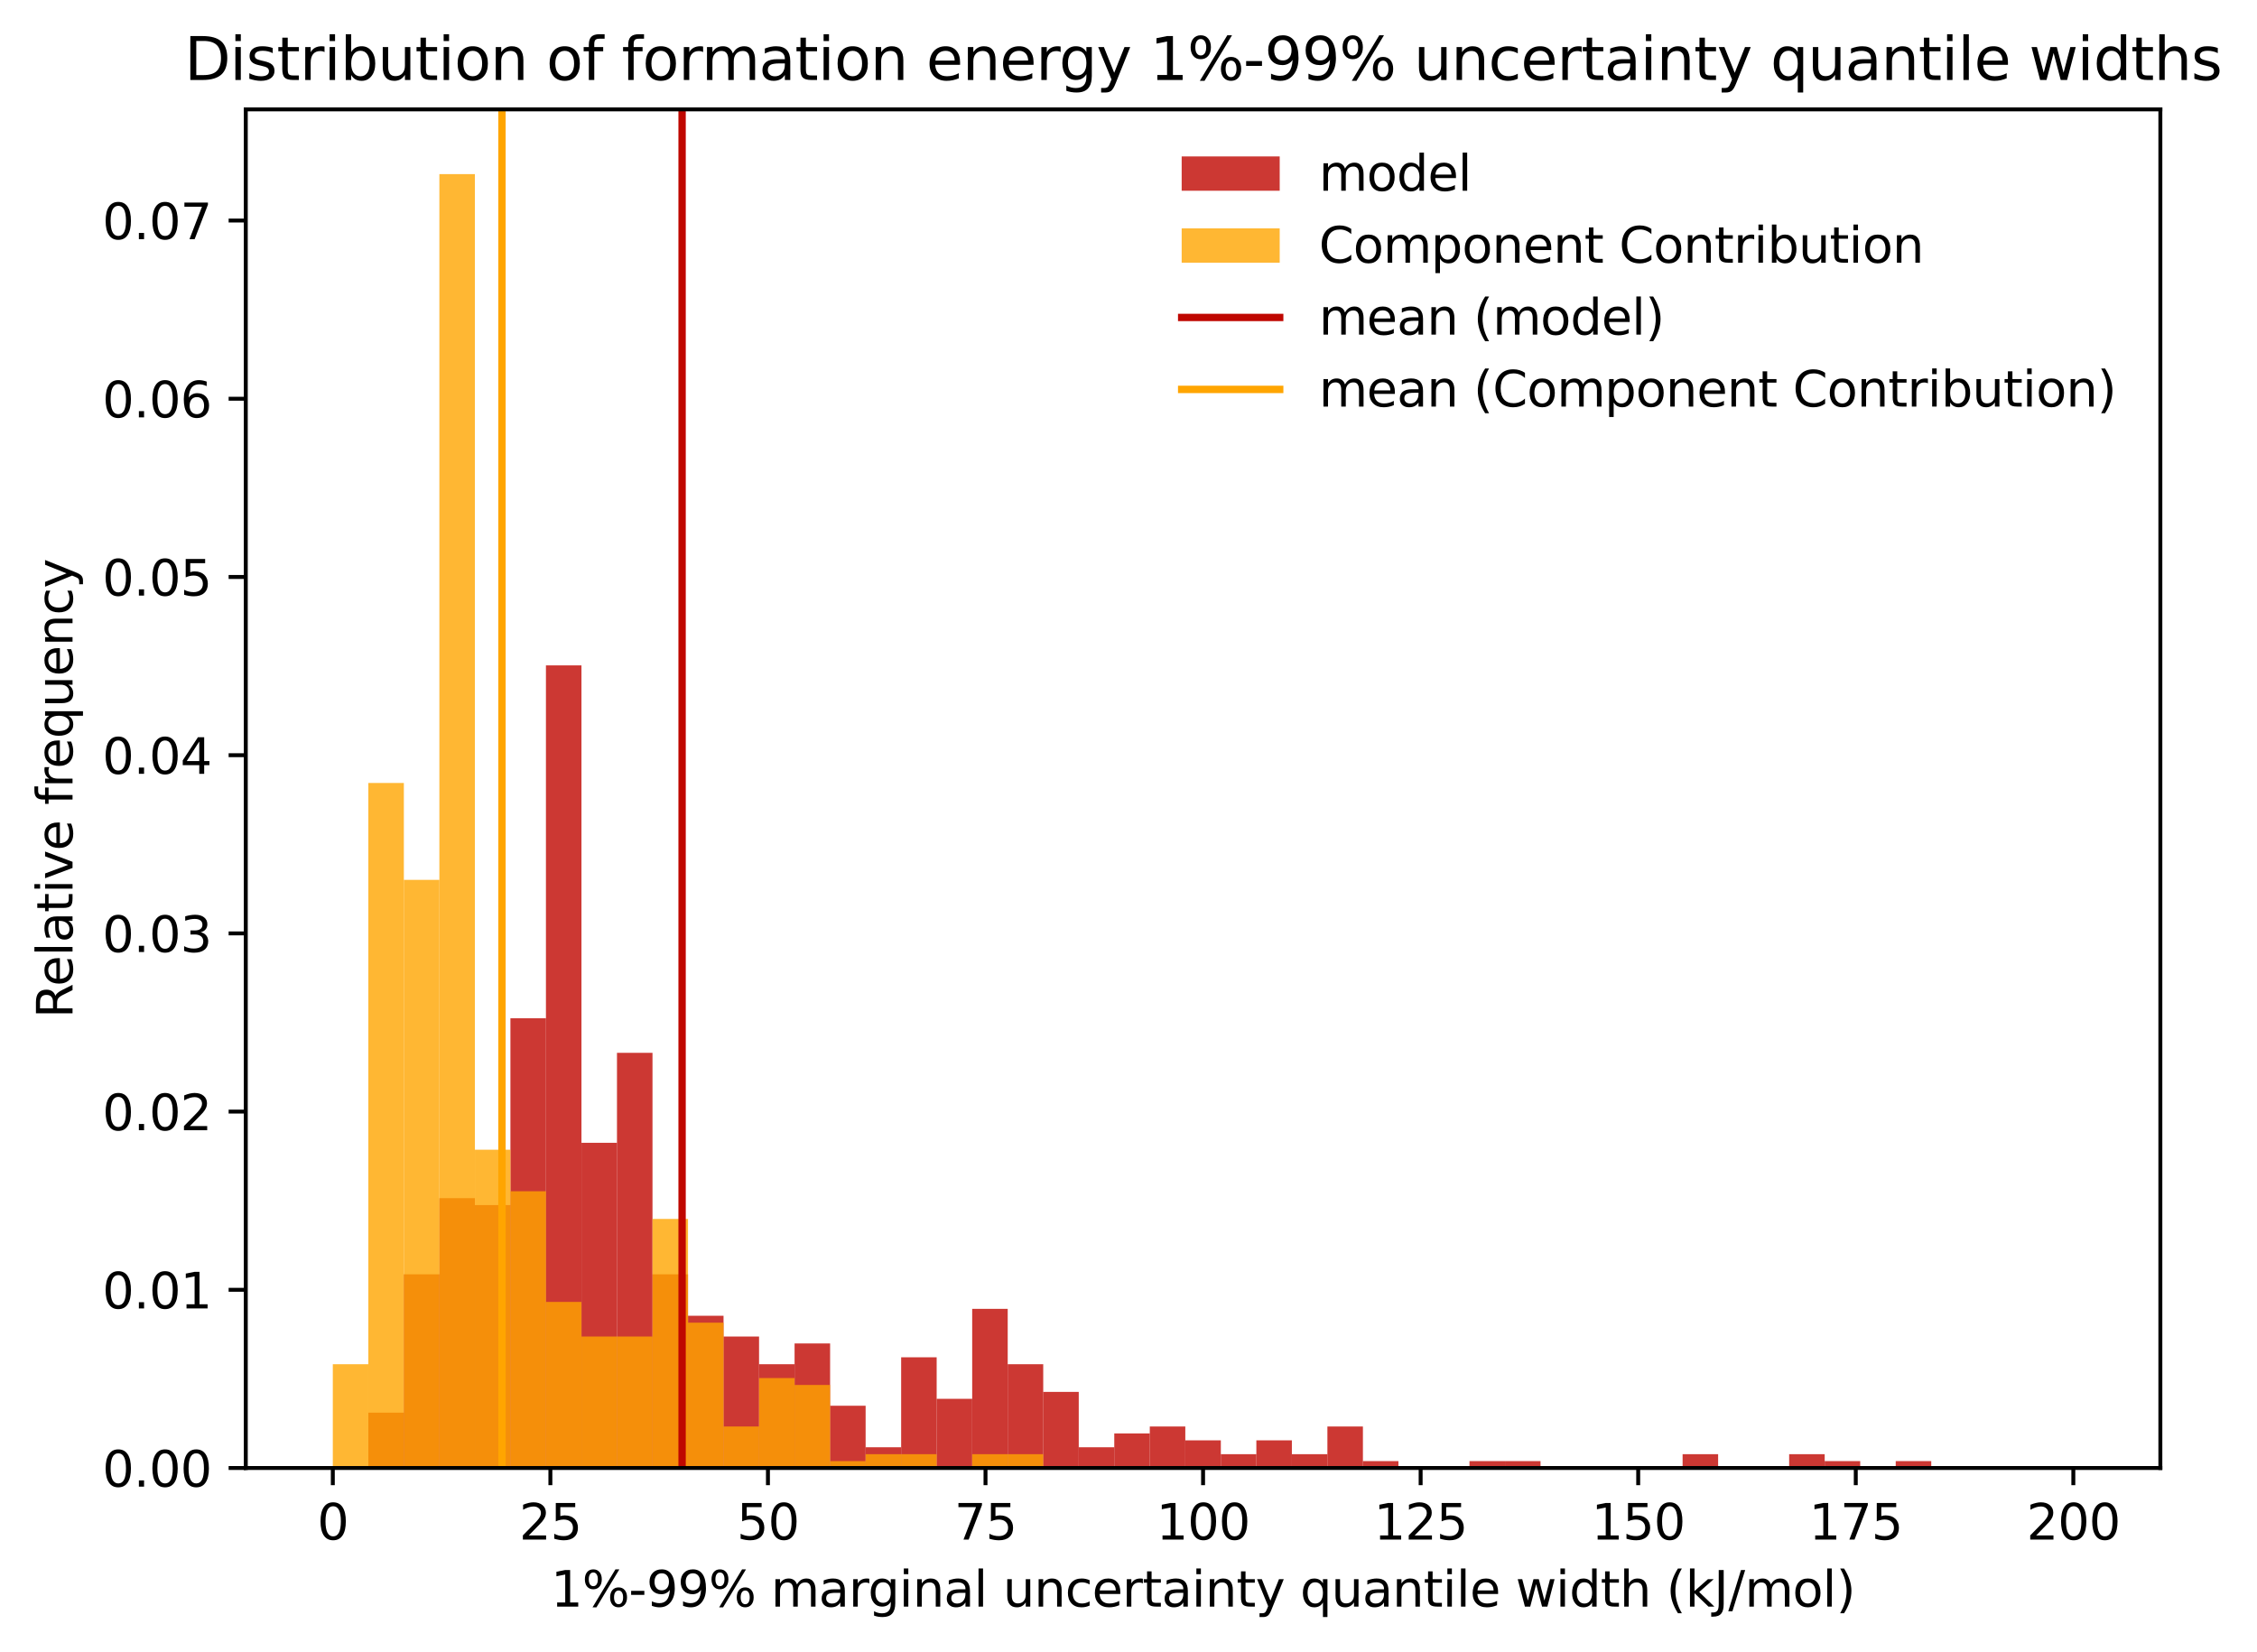 <?xml version="1.0" encoding="utf-8" standalone="no"?>
<!DOCTYPE svg PUBLIC "-//W3C//DTD SVG 1.1//EN"
  "http://www.w3.org/Graphics/SVG/1.1/DTD/svg11.dtd">
<svg xmlns:xlink="http://www.w3.org/1999/xlink" width="460.46pt" height="337.074pt" viewBox="0 0 460.46 337.074" xmlns="http://www.w3.org/2000/svg" version="1.1">
 <defs>
  <style type="text/css">*{stroke-linejoin: round; stroke-linecap: butt}</style>
 </defs>
 <g id="figure_1">
  <g id="patch_1">
   <path d="M 0 337.074 
L 460.46 337.074 
L 460.46 0 
L 0 0 
z
" style="fill: #ffffff"/>
  </g>
  <g id="axes_1">
   <g id="patch_2">
    <path d="M 50.144 299.518 
L 440.744 299.518 
L 440.744 22.318 
L 50.144 22.318 
z
" style="fill: #ffffff"/>
   </g>
   <g id="patch_3">
    <path d="M 67.898 299.518 
L 75.145 299.518 
L 75.145 299.518 
L 67.898 299.518 
z
" clip-path="url(#p26e0a4fcd8)" style="fill: #bf0700; opacity: 0.8"/>
   </g>
   <g id="patch_4">
    <path d="M 75.145 299.518 
L 82.392 299.518 
L 82.392 288.224 
L 75.145 288.224 
z
" clip-path="url(#p26e0a4fcd8)" style="fill: #bf0700; opacity: 0.8"/>
   </g>
   <g id="patch_5">
    <path d="M 82.392 299.518 
L 89.639 299.518 
L 89.639 259.989 
L 82.392 259.989 
z
" clip-path="url(#p26e0a4fcd8)" style="fill: #bf0700; opacity: 0.8"/>
   </g>
   <g id="patch_6">
    <path d="M 89.639 299.518 
L 96.885 299.518 
L 96.885 244.459 
L 89.639 244.459 
z
" clip-path="url(#p26e0a4fcd8)" style="fill: #bf0700; opacity: 0.8"/>
   </g>
   <g id="patch_7">
    <path d="M 96.885 299.518 
L 104.132 299.518 
L 104.132 245.871 
L 96.885 245.871 
z
" clip-path="url(#p26e0a4fcd8)" style="fill: #bf0700; opacity: 0.8"/>
   </g>
   <g id="patch_8">
    <path d="M 104.132 299.518 
L 111.379 299.518 
L 111.379 207.753 
L 104.132 207.753 
z
" clip-path="url(#p26e0a4fcd8)" style="fill: #bf0700; opacity: 0.8"/>
   </g>
   <g id="patch_9">
    <path d="M 111.379 299.518 
L 118.626 299.518 
L 118.626 135.753 
L 111.379 135.753 
z
" clip-path="url(#p26e0a4fcd8)" style="fill: #bf0700; opacity: 0.8"/>
   </g>
   <g id="patch_10">
    <path d="M 118.626 299.518 
L 125.872 299.518 
L 125.872 233.165 
L 118.626 233.165 
z
" clip-path="url(#p26e0a4fcd8)" style="fill: #bf0700; opacity: 0.8"/>
   </g>
   <g id="patch_11">
    <path d="M 125.872 299.518 
L 133.119 299.518 
L 133.119 214.812 
L 125.872 214.812 
z
" clip-path="url(#p26e0a4fcd8)" style="fill: #bf0700; opacity: 0.8"/>
   </g>
   <g id="patch_12">
    <path d="M 133.119 299.518 
L 140.366 299.518 
L 140.366 259.989 
L 133.119 259.989 
z
" clip-path="url(#p26e0a4fcd8)" style="fill: #bf0700; opacity: 0.8"/>
   </g>
   <g id="patch_13">
    <path d="M 140.366 299.518 
L 147.613 299.518 
L 147.613 268.459 
L 140.366 268.459 
z
" clip-path="url(#p26e0a4fcd8)" style="fill: #bf0700; opacity: 0.8"/>
   </g>
   <g id="patch_14">
    <path d="M 147.613 299.518 
L 154.859 299.518 
L 154.859 272.695 
L 147.613 272.695 
z
" clip-path="url(#p26e0a4fcd8)" style="fill: #bf0700; opacity: 0.8"/>
   </g>
   <g id="patch_15">
    <path d="M 154.859 299.518 
L 162.106 299.518 
L 162.106 278.342 
L 154.859 278.342 
z
" clip-path="url(#p26e0a4fcd8)" style="fill: #bf0700; opacity: 0.8"/>
   </g>
   <g id="patch_16">
    <path d="M 162.106 299.518 
L 169.353 299.518 
L 169.353 274.106 
L 162.106 274.106 
z
" clip-path="url(#p26e0a4fcd8)" style="fill: #bf0700; opacity: 0.8"/>
   </g>
   <g id="patch_17">
    <path d="M 169.353 299.518 
L 176.6 299.518 
L 176.6 286.812 
L 169.353 286.812 
z
" clip-path="url(#p26e0a4fcd8)" style="fill: #bf0700; opacity: 0.8"/>
   </g>
   <g id="patch_18">
    <path d="M 176.6 299.518 
L 183.846 299.518 
L 183.846 295.283 
L 176.6 295.283 
z
" clip-path="url(#p26e0a4fcd8)" style="fill: #bf0700; opacity: 0.8"/>
   </g>
   <g id="patch_19">
    <path d="M 183.846 299.518 
L 191.093 299.518 
L 191.093 276.93 
L 183.846 276.93 
z
" clip-path="url(#p26e0a4fcd8)" style="fill: #bf0700; opacity: 0.8"/>
   </g>
   <g id="patch_20">
    <path d="M 191.093 299.518 
L 198.34 299.518 
L 198.34 285.4 
L 191.093 285.4 
z
" clip-path="url(#p26e0a4fcd8)" style="fill: #bf0700; opacity: 0.8"/>
   </g>
   <g id="patch_21">
    <path d="M 198.34 299.518 
L 205.587 299.518 
L 205.587 267.048 
L 198.34 267.048 
z
" clip-path="url(#p26e0a4fcd8)" style="fill: #bf0700; opacity: 0.8"/>
   </g>
   <g id="patch_22">
    <path d="M 205.587 299.518 
L 212.833 299.518 
L 212.833 278.342 
L 205.587 278.342 
z
" clip-path="url(#p26e0a4fcd8)" style="fill: #bf0700; opacity: 0.8"/>
   </g>
   <g id="patch_23">
    <path d="M 212.833 299.518 
L 220.08 299.518 
L 220.08 283.989 
L 212.833 283.989 
z
" clip-path="url(#p26e0a4fcd8)" style="fill: #bf0700; opacity: 0.8"/>
   </g>
   <g id="patch_24">
    <path d="M 220.08 299.518 
L 227.327 299.518 
L 227.327 295.283 
L 220.08 295.283 
z
" clip-path="url(#p26e0a4fcd8)" style="fill: #bf0700; opacity: 0.8"/>
   </g>
   <g id="patch_25">
    <path d="M 227.327 299.518 
L 234.574 299.518 
L 234.574 292.459 
L 227.327 292.459 
z
" clip-path="url(#p26e0a4fcd8)" style="fill: #bf0700; opacity: 0.8"/>
   </g>
   <g id="patch_26">
    <path d="M 234.574 299.518 
L 241.82 299.518 
L 241.82 291.048 
L 234.574 291.048 
z
" clip-path="url(#p26e0a4fcd8)" style="fill: #bf0700; opacity: 0.8"/>
   </g>
   <g id="patch_27">
    <path d="M 241.82 299.518 
L 249.067 299.518 
L 249.067 293.871 
L 241.82 293.871 
z
" clip-path="url(#p26e0a4fcd8)" style="fill: #bf0700; opacity: 0.8"/>
   </g>
   <g id="patch_28">
    <path d="M 249.067 299.518 
L 256.314 299.518 
L 256.314 296.695 
L 249.067 296.695 
z
" clip-path="url(#p26e0a4fcd8)" style="fill: #bf0700; opacity: 0.8"/>
   </g>
   <g id="patch_29">
    <path d="M 256.314 299.518 
L 263.561 299.518 
L 263.561 293.871 
L 256.314 293.871 
z
" clip-path="url(#p26e0a4fcd8)" style="fill: #bf0700; opacity: 0.8"/>
   </g>
   <g id="patch_30">
    <path d="M 263.561 299.518 
L 270.807 299.518 
L 270.807 296.695 
L 263.561 296.695 
z
" clip-path="url(#p26e0a4fcd8)" style="fill: #bf0700; opacity: 0.8"/>
   </g>
   <g id="patch_31">
    <path d="M 270.807 299.518 
L 278.054 299.518 
L 278.054 291.048 
L 270.807 291.048 
z
" clip-path="url(#p26e0a4fcd8)" style="fill: #bf0700; opacity: 0.8"/>
   </g>
   <g id="patch_32">
    <path d="M 278.054 299.518 
L 285.301 299.518 
L 285.301 298.106 
L 278.054 298.106 
z
" clip-path="url(#p26e0a4fcd8)" style="fill: #bf0700; opacity: 0.8"/>
   </g>
   <g id="patch_33">
    <path d="M 285.301 299.518 
L 292.548 299.518 
L 292.548 299.518 
L 285.301 299.518 
z
" clip-path="url(#p26e0a4fcd8)" style="fill: #bf0700; opacity: 0.8"/>
   </g>
   <g id="patch_34">
    <path d="M 292.548 299.518 
L 299.794 299.518 
L 299.794 299.518 
L 292.548 299.518 
z
" clip-path="url(#p26e0a4fcd8)" style="fill: #bf0700; opacity: 0.8"/>
   </g>
   <g id="patch_35">
    <path d="M 299.794 299.518 
L 307.041 299.518 
L 307.041 298.106 
L 299.794 298.106 
z
" clip-path="url(#p26e0a4fcd8)" style="fill: #bf0700; opacity: 0.8"/>
   </g>
   <g id="patch_36">
    <path d="M 307.041 299.518 
L 314.288 299.518 
L 314.288 298.106 
L 307.041 298.106 
z
" clip-path="url(#p26e0a4fcd8)" style="fill: #bf0700; opacity: 0.8"/>
   </g>
   <g id="patch_37">
    <path d="M 314.288 299.518 
L 321.535 299.518 
L 321.535 299.518 
L 314.288 299.518 
z
" clip-path="url(#p26e0a4fcd8)" style="fill: #bf0700; opacity: 0.8"/>
   </g>
   <g id="patch_38">
    <path d="M 321.535 299.518 
L 328.781 299.518 
L 328.781 299.518 
L 321.535 299.518 
z
" clip-path="url(#p26e0a4fcd8)" style="fill: #bf0700; opacity: 0.8"/>
   </g>
   <g id="patch_39">
    <path d="M 328.781 299.518 
L 336.028 299.518 
L 336.028 299.518 
L 328.781 299.518 
z
" clip-path="url(#p26e0a4fcd8)" style="fill: #bf0700; opacity: 0.8"/>
   </g>
   <g id="patch_40">
    <path d="M 336.028 299.518 
L 343.275 299.518 
L 343.275 299.518 
L 336.028 299.518 
z
" clip-path="url(#p26e0a4fcd8)" style="fill: #bf0700; opacity: 0.8"/>
   </g>
   <g id="patch_41">
    <path d="M 343.275 299.518 
L 350.522 299.518 
L 350.522 296.695 
L 343.275 296.695 
z
" clip-path="url(#p26e0a4fcd8)" style="fill: #bf0700; opacity: 0.8"/>
   </g>
   <g id="patch_42">
    <path d="M 350.522 299.518 
L 357.768 299.518 
L 357.768 299.518 
L 350.522 299.518 
z
" clip-path="url(#p26e0a4fcd8)" style="fill: #bf0700; opacity: 0.8"/>
   </g>
   <g id="patch_43">
    <path d="M 357.768 299.518 
L 365.015 299.518 
L 365.015 299.518 
L 357.768 299.518 
z
" clip-path="url(#p26e0a4fcd8)" style="fill: #bf0700; opacity: 0.8"/>
   </g>
   <g id="patch_44">
    <path d="M 365.015 299.518 
L 372.262 299.518 
L 372.262 296.695 
L 365.015 296.695 
z
" clip-path="url(#p26e0a4fcd8)" style="fill: #bf0700; opacity: 0.8"/>
   </g>
   <g id="patch_45">
    <path d="M 372.262 299.518 
L 379.509 299.518 
L 379.509 298.106 
L 372.262 298.106 
z
" clip-path="url(#p26e0a4fcd8)" style="fill: #bf0700; opacity: 0.8"/>
   </g>
   <g id="patch_46">
    <path d="M 379.509 299.518 
L 386.755 299.518 
L 386.755 299.518 
L 379.509 299.518 
z
" clip-path="url(#p26e0a4fcd8)" style="fill: #bf0700; opacity: 0.8"/>
   </g>
   <g id="patch_47">
    <path d="M 386.755 299.518 
L 394.002 299.518 
L 394.002 298.106 
L 386.755 298.106 
z
" clip-path="url(#p26e0a4fcd8)" style="fill: #bf0700; opacity: 0.8"/>
   </g>
   <g id="patch_48">
    <path d="M 394.002 299.518 
L 401.249 299.518 
L 401.249 299.518 
L 394.002 299.518 
z
" clip-path="url(#p26e0a4fcd8)" style="fill: #bf0700; opacity: 0.8"/>
   </g>
   <g id="patch_49">
    <path d="M 401.249 299.518 
L 408.496 299.518 
L 408.496 299.518 
L 401.249 299.518 
z
" clip-path="url(#p26e0a4fcd8)" style="fill: #bf0700; opacity: 0.8"/>
   </g>
   <g id="patch_50">
    <path d="M 408.496 299.518 
L 415.742 299.518 
L 415.742 299.518 
L 408.496 299.518 
z
" clip-path="url(#p26e0a4fcd8)" style="fill: #bf0700; opacity: 0.8"/>
   </g>
   <g id="patch_51">
    <path d="M 415.742 299.518 
L 422.989 299.518 
L 422.989 299.518 
L 415.742 299.518 
z
" clip-path="url(#p26e0a4fcd8)" style="fill: #bf0700; opacity: 0.8"/>
   </g>
   <g id="patch_52">
    <path d="M 67.898 299.518 
L 75.145 299.518 
L 75.145 278.342 
L 67.898 278.342 
z
" clip-path="url(#p26e0a4fcd8)" style="fill: #ffa500; opacity: 0.8"/>
   </g>
   <g id="patch_53">
    <path d="M 75.145 299.518 
L 82.392 299.518 
L 82.392 159.753 
L 75.145 159.753 
z
" clip-path="url(#p26e0a4fcd8)" style="fill: #ffa500; opacity: 0.8"/>
   </g>
   <g id="patch_54">
    <path d="M 82.392 299.518 
L 89.639 299.518 
L 89.639 179.518 
L 82.392 179.518 
z
" clip-path="url(#p26e0a4fcd8)" style="fill: #ffa500; opacity: 0.8"/>
   </g>
   <g id="patch_55">
    <path d="M 89.639 299.518 
L 96.885 299.518 
L 96.885 35.518 
L 89.639 35.518 
z
" clip-path="url(#p26e0a4fcd8)" style="fill: #ffa500; opacity: 0.8"/>
   </g>
   <g id="patch_56">
    <path d="M 96.885 299.518 
L 104.132 299.518 
L 104.132 234.577 
L 96.885 234.577 
z
" clip-path="url(#p26e0a4fcd8)" style="fill: #ffa500; opacity: 0.8"/>
   </g>
   <g id="patch_57">
    <path d="M 104.132 299.518 
L 111.379 299.518 
L 111.379 243.048 
L 104.132 243.048 
z
" clip-path="url(#p26e0a4fcd8)" style="fill: #ffa500; opacity: 0.8"/>
   </g>
   <g id="patch_58">
    <path d="M 111.379 299.518 
L 118.626 299.518 
L 118.626 265.636 
L 111.379 265.636 
z
" clip-path="url(#p26e0a4fcd8)" style="fill: #ffa500; opacity: 0.8"/>
   </g>
   <g id="patch_59">
    <path d="M 118.626 299.518 
L 125.872 299.518 
L 125.872 272.695 
L 118.626 272.695 
z
" clip-path="url(#p26e0a4fcd8)" style="fill: #ffa500; opacity: 0.8"/>
   </g>
   <g id="patch_60">
    <path d="M 125.872 299.518 
L 133.119 299.518 
L 133.119 272.695 
L 125.872 272.695 
z
" clip-path="url(#p26e0a4fcd8)" style="fill: #ffa500; opacity: 0.8"/>
   </g>
   <g id="patch_61">
    <path d="M 133.119 299.518 
L 140.366 299.518 
L 140.366 248.695 
L 133.119 248.695 
z
" clip-path="url(#p26e0a4fcd8)" style="fill: #ffa500; opacity: 0.8"/>
   </g>
   <g id="patch_62">
    <path d="M 140.366 299.518 
L 147.613 299.518 
L 147.613 269.871 
L 140.366 269.871 
z
" clip-path="url(#p26e0a4fcd8)" style="fill: #ffa500; opacity: 0.8"/>
   </g>
   <g id="patch_63">
    <path d="M 147.613 299.518 
L 154.859 299.518 
L 154.859 291.048 
L 147.613 291.048 
z
" clip-path="url(#p26e0a4fcd8)" style="fill: #ffa500; opacity: 0.8"/>
   </g>
   <g id="patch_64">
    <path d="M 154.859 299.518 
L 162.106 299.518 
L 162.106 281.165 
L 154.859 281.165 
z
" clip-path="url(#p26e0a4fcd8)" style="fill: #ffa500; opacity: 0.8"/>
   </g>
   <g id="patch_65">
    <path d="M 162.106 299.518 
L 169.353 299.518 
L 169.353 282.577 
L 162.106 282.577 
z
" clip-path="url(#p26e0a4fcd8)" style="fill: #ffa500; opacity: 0.8"/>
   </g>
   <g id="patch_66">
    <path d="M 169.353 299.518 
L 176.6 299.518 
L 176.6 298.106 
L 169.353 298.106 
z
" clip-path="url(#p26e0a4fcd8)" style="fill: #ffa500; opacity: 0.8"/>
   </g>
   <g id="patch_67">
    <path d="M 176.6 299.518 
L 183.846 299.518 
L 183.846 296.695 
L 176.6 296.695 
z
" clip-path="url(#p26e0a4fcd8)" style="fill: #ffa500; opacity: 0.8"/>
   </g>
   <g id="patch_68">
    <path d="M 183.846 299.518 
L 191.093 299.518 
L 191.093 296.695 
L 183.846 296.695 
z
" clip-path="url(#p26e0a4fcd8)" style="fill: #ffa500; opacity: 0.8"/>
   </g>
   <g id="patch_69">
    <path d="M 191.093 299.518 
L 198.34 299.518 
L 198.34 299.518 
L 191.093 299.518 
z
" clip-path="url(#p26e0a4fcd8)" style="fill: #ffa500; opacity: 0.8"/>
   </g>
   <g id="patch_70">
    <path d="M 198.34 299.518 
L 205.587 299.518 
L 205.587 296.695 
L 198.34 296.695 
z
" clip-path="url(#p26e0a4fcd8)" style="fill: #ffa500; opacity: 0.8"/>
   </g>
   <g id="patch_71">
    <path d="M 205.587 299.518 
L 212.833 299.518 
L 212.833 296.695 
L 205.587 296.695 
z
" clip-path="url(#p26e0a4fcd8)" style="fill: #ffa500; opacity: 0.8"/>
   </g>
   <g id="patch_72">
    <path d="M 212.833 299.518 
L 220.08 299.518 
L 220.08 299.518 
L 212.833 299.518 
z
" clip-path="url(#p26e0a4fcd8)" style="fill: #ffa500; opacity: 0.8"/>
   </g>
   <g id="patch_73">
    <path d="M 220.08 299.518 
L 227.327 299.518 
L 227.327 299.518 
L 220.08 299.518 
z
" clip-path="url(#p26e0a4fcd8)" style="fill: #ffa500; opacity: 0.8"/>
   </g>
   <g id="patch_74">
    <path d="M 227.327 299.518 
L 234.574 299.518 
L 234.574 299.518 
L 227.327 299.518 
z
" clip-path="url(#p26e0a4fcd8)" style="fill: #ffa500; opacity: 0.8"/>
   </g>
   <g id="patch_75">
    <path d="M 234.574 299.518 
L 241.82 299.518 
L 241.82 299.518 
L 234.574 299.518 
z
" clip-path="url(#p26e0a4fcd8)" style="fill: #ffa500; opacity: 0.8"/>
   </g>
   <g id="patch_76">
    <path d="M 241.82 299.518 
L 249.067 299.518 
L 249.067 299.518 
L 241.82 299.518 
z
" clip-path="url(#p26e0a4fcd8)" style="fill: #ffa500; opacity: 0.8"/>
   </g>
   <g id="patch_77">
    <path d="M 249.067 299.518 
L 256.314 299.518 
L 256.314 299.518 
L 249.067 299.518 
z
" clip-path="url(#p26e0a4fcd8)" style="fill: #ffa500; opacity: 0.8"/>
   </g>
   <g id="patch_78">
    <path d="M 256.314 299.518 
L 263.561 299.518 
L 263.561 299.518 
L 256.314 299.518 
z
" clip-path="url(#p26e0a4fcd8)" style="fill: #ffa500; opacity: 0.8"/>
   </g>
   <g id="patch_79">
    <path d="M 263.561 299.518 
L 270.807 299.518 
L 270.807 299.518 
L 263.561 299.518 
z
" clip-path="url(#p26e0a4fcd8)" style="fill: #ffa500; opacity: 0.8"/>
   </g>
   <g id="patch_80">
    <path d="M 270.807 299.518 
L 278.054 299.518 
L 278.054 299.518 
L 270.807 299.518 
z
" clip-path="url(#p26e0a4fcd8)" style="fill: #ffa500; opacity: 0.8"/>
   </g>
   <g id="patch_81">
    <path d="M 278.054 299.518 
L 285.301 299.518 
L 285.301 299.518 
L 278.054 299.518 
z
" clip-path="url(#p26e0a4fcd8)" style="fill: #ffa500; opacity: 0.8"/>
   </g>
   <g id="patch_82">
    <path d="M 285.301 299.518 
L 292.548 299.518 
L 292.548 299.518 
L 285.301 299.518 
z
" clip-path="url(#p26e0a4fcd8)" style="fill: #ffa500; opacity: 0.8"/>
   </g>
   <g id="patch_83">
    <path d="M 292.548 299.518 
L 299.794 299.518 
L 299.794 299.518 
L 292.548 299.518 
z
" clip-path="url(#p26e0a4fcd8)" style="fill: #ffa500; opacity: 0.8"/>
   </g>
   <g id="patch_84">
    <path d="M 299.794 299.518 
L 307.041 299.518 
L 307.041 299.518 
L 299.794 299.518 
z
" clip-path="url(#p26e0a4fcd8)" style="fill: #ffa500; opacity: 0.8"/>
   </g>
   <g id="patch_85">
    <path d="M 307.041 299.518 
L 314.288 299.518 
L 314.288 299.518 
L 307.041 299.518 
z
" clip-path="url(#p26e0a4fcd8)" style="fill: #ffa500; opacity: 0.8"/>
   </g>
   <g id="patch_86">
    <path d="M 314.288 299.518 
L 321.535 299.518 
L 321.535 299.518 
L 314.288 299.518 
z
" clip-path="url(#p26e0a4fcd8)" style="fill: #ffa500; opacity: 0.8"/>
   </g>
   <g id="patch_87">
    <path d="M 321.535 299.518 
L 328.781 299.518 
L 328.781 299.518 
L 321.535 299.518 
z
" clip-path="url(#p26e0a4fcd8)" style="fill: #ffa500; opacity: 0.8"/>
   </g>
   <g id="patch_88">
    <path d="M 328.781 299.518 
L 336.028 299.518 
L 336.028 299.518 
L 328.781 299.518 
z
" clip-path="url(#p26e0a4fcd8)" style="fill: #ffa500; opacity: 0.8"/>
   </g>
   <g id="patch_89">
    <path d="M 336.028 299.518 
L 343.275 299.518 
L 343.275 299.518 
L 336.028 299.518 
z
" clip-path="url(#p26e0a4fcd8)" style="fill: #ffa500; opacity: 0.8"/>
   </g>
   <g id="patch_90">
    <path d="M 343.275 299.518 
L 350.522 299.518 
L 350.522 299.518 
L 343.275 299.518 
z
" clip-path="url(#p26e0a4fcd8)" style="fill: #ffa500; opacity: 0.8"/>
   </g>
   <g id="patch_91">
    <path d="M 350.522 299.518 
L 357.768 299.518 
L 357.768 299.518 
L 350.522 299.518 
z
" clip-path="url(#p26e0a4fcd8)" style="fill: #ffa500; opacity: 0.8"/>
   </g>
   <g id="patch_92">
    <path d="M 357.768 299.518 
L 365.015 299.518 
L 365.015 299.518 
L 357.768 299.518 
z
" clip-path="url(#p26e0a4fcd8)" style="fill: #ffa500; opacity: 0.8"/>
   </g>
   <g id="patch_93">
    <path d="M 365.015 299.518 
L 372.262 299.518 
L 372.262 299.518 
L 365.015 299.518 
z
" clip-path="url(#p26e0a4fcd8)" style="fill: #ffa500; opacity: 0.8"/>
   </g>
   <g id="patch_94">
    <path d="M 372.262 299.518 
L 379.509 299.518 
L 379.509 299.518 
L 372.262 299.518 
z
" clip-path="url(#p26e0a4fcd8)" style="fill: #ffa500; opacity: 0.8"/>
   </g>
   <g id="patch_95">
    <path d="M 379.509 299.518 
L 386.755 299.518 
L 386.755 299.518 
L 379.509 299.518 
z
" clip-path="url(#p26e0a4fcd8)" style="fill: #ffa500; opacity: 0.8"/>
   </g>
   <g id="patch_96">
    <path d="M 386.755 299.518 
L 394.002 299.518 
L 394.002 299.518 
L 386.755 299.518 
z
" clip-path="url(#p26e0a4fcd8)" style="fill: #ffa500; opacity: 0.8"/>
   </g>
   <g id="patch_97">
    <path d="M 394.002 299.518 
L 401.249 299.518 
L 401.249 299.518 
L 394.002 299.518 
z
" clip-path="url(#p26e0a4fcd8)" style="fill: #ffa500; opacity: 0.8"/>
   </g>
   <g id="patch_98">
    <path d="M 401.249 299.518 
L 408.496 299.518 
L 408.496 299.518 
L 401.249 299.518 
z
" clip-path="url(#p26e0a4fcd8)" style="fill: #ffa500; opacity: 0.8"/>
   </g>
   <g id="patch_99">
    <path d="M 408.496 299.518 
L 415.742 299.518 
L 415.742 299.518 
L 408.496 299.518 
z
" clip-path="url(#p26e0a4fcd8)" style="fill: #ffa500; opacity: 0.8"/>
   </g>
   <g id="patch_100">
    <path d="M 415.742 299.518 
L 422.989 299.518 
L 422.989 299.518 
L 415.742 299.518 
z
" clip-path="url(#p26e0a4fcd8)" style="fill: #ffa500; opacity: 0.8"/>
   </g>
   <g id="matplotlib.axis_1">
    <g id="xtick_1">
     <g id="line2d_1">
      <defs>
       <path id="m1273d02cba" d="M 0 0 
L 0 3.5 
" style="stroke: #000000; stroke-width: 0.8"/>
      </defs>
      <g>
       <use xlink:href="#m1273d02cba" x="67.898" y="299.518" style="stroke: #000000; stroke-width: 0.8"/>
      </g>
     </g>
     <g id="text_1">
      <!-- 0 -->
      <g transform="translate(64.717 314.117) scale(0.1 -0.1)">
       <defs>
        <path id="DejaVuSans-30" d="M 2034 4250 
Q 1547 4250 1301 3770 
Q 1056 3291 1056 2328 
Q 1056 1369 1301 889 
Q 1547 409 2034 409 
Q 2525 409 2770 889 
Q 3016 1369 3016 2328 
Q 3016 3291 2770 3770 
Q 2525 4250 2034 4250 
z
M 2034 4750 
Q 2819 4750 3233 4129 
Q 3647 3509 3647 2328 
Q 3647 1150 3233 529 
Q 2819 -91 2034 -91 
Q 1250 -91 836 529 
Q 422 1150 422 2328 
Q 422 3509 836 4129 
Q 1250 4750 2034 4750 
z
" transform="scale(0.016)"/>
       </defs>
       <use xlink:href="#DejaVuSans-30"/>
      </g>
     </g>
    </g>
    <g id="xtick_2">
     <g id="line2d_2">
      <g>
       <use xlink:href="#m1273d02cba" x="112.285" y="299.518" style="stroke: #000000; stroke-width: 0.8"/>
      </g>
     </g>
     <g id="text_2">
      <!-- 25 -->
      <g transform="translate(105.922 314.117) scale(0.1 -0.1)">
       <defs>
        <path id="DejaVuSans-32" d="M 1228 531 
L 3431 531 
L 3431 0 
L 469 0 
L 469 531 
Q 828 903 1448 1529 
Q 2069 2156 2228 2338 
Q 2531 2678 2651 2914 
Q 2772 3150 2772 3378 
Q 2772 3750 2511 3984 
Q 2250 4219 1831 4219 
Q 1534 4219 1204 4116 
Q 875 4013 500 3803 
L 500 4441 
Q 881 4594 1212 4672 
Q 1544 4750 1819 4750 
Q 2544 4750 2975 4387 
Q 3406 4025 3406 3419 
Q 3406 3131 3298 2873 
Q 3191 2616 2906 2266 
Q 2828 2175 2409 1742 
Q 1991 1309 1228 531 
z
" transform="scale(0.016)"/>
        <path id="DejaVuSans-35" d="M 691 4666 
L 3169 4666 
L 3169 4134 
L 1269 4134 
L 1269 2991 
Q 1406 3038 1543 3061 
Q 1681 3084 1819 3084 
Q 2600 3084 3056 2656 
Q 3513 2228 3513 1497 
Q 3513 744 3044 326 
Q 2575 -91 1722 -91 
Q 1428 -91 1123 -41 
Q 819 9 494 109 
L 494 744 
Q 775 591 1075 516 
Q 1375 441 1709 441 
Q 2250 441 2565 725 
Q 2881 1009 2881 1497 
Q 2881 1984 2565 2268 
Q 2250 2553 1709 2553 
Q 1456 2553 1204 2497 
Q 953 2441 691 2322 
L 691 4666 
z
" transform="scale(0.016)"/>
       </defs>
       <use xlink:href="#DejaVuSans-32"/>
       <use xlink:href="#DejaVuSans-35" x="63.623"/>
      </g>
     </g>
    </g>
    <g id="xtick_3">
     <g id="line2d_3">
      <g>
       <use xlink:href="#m1273d02cba" x="156.671" y="299.518" style="stroke: #000000; stroke-width: 0.8"/>
      </g>
     </g>
     <g id="text_3">
      <!-- 50 -->
      <g transform="translate(150.309 314.117) scale(0.1 -0.1)">
       <use xlink:href="#DejaVuSans-35"/>
       <use xlink:href="#DejaVuSans-30" x="63.623"/>
      </g>
     </g>
    </g>
    <g id="xtick_4">
     <g id="line2d_4">
      <g>
       <use xlink:href="#m1273d02cba" x="201.057" y="299.518" style="stroke: #000000; stroke-width: 0.8"/>
      </g>
     </g>
     <g id="text_4">
      <!-- 75 -->
      <g transform="translate(194.695 314.117) scale(0.1 -0.1)">
       <defs>
        <path id="DejaVuSans-37" d="M 525 4666 
L 3525 4666 
L 3525 4397 
L 1831 0 
L 1172 0 
L 2766 4134 
L 525 4134 
L 525 4666 
z
" transform="scale(0.016)"/>
       </defs>
       <use xlink:href="#DejaVuSans-37"/>
       <use xlink:href="#DejaVuSans-35" x="63.623"/>
      </g>
     </g>
    </g>
    <g id="xtick_5">
     <g id="line2d_5">
      <g>
       <use xlink:href="#m1273d02cba" x="245.444" y="299.518" style="stroke: #000000; stroke-width: 0.8"/>
      </g>
     </g>
     <g id="text_5">
      <!-- 100 -->
      <g transform="translate(235.9 314.117) scale(0.1 -0.1)">
       <defs>
        <path id="DejaVuSans-31" d="M 794 531 
L 1825 531 
L 1825 4091 
L 703 3866 
L 703 4441 
L 1819 4666 
L 2450 4666 
L 2450 531 
L 3481 531 
L 3481 0 
L 794 0 
L 794 531 
z
" transform="scale(0.016)"/>
       </defs>
       <use xlink:href="#DejaVuSans-31"/>
       <use xlink:href="#DejaVuSans-30" x="63.623"/>
       <use xlink:href="#DejaVuSans-30" x="127.246"/>
      </g>
     </g>
    </g>
    <g id="xtick_6">
     <g id="line2d_6">
      <g>
       <use xlink:href="#m1273d02cba" x="289.83" y="299.518" style="stroke: #000000; stroke-width: 0.8"/>
      </g>
     </g>
     <g id="text_6">
      <!-- 125 -->
      <g transform="translate(280.286 314.117) scale(0.1 -0.1)">
       <use xlink:href="#DejaVuSans-31"/>
       <use xlink:href="#DejaVuSans-32" x="63.623"/>
       <use xlink:href="#DejaVuSans-35" x="127.246"/>
      </g>
     </g>
    </g>
    <g id="xtick_7">
     <g id="line2d_7">
      <g>
       <use xlink:href="#m1273d02cba" x="334.216" y="299.518" style="stroke: #000000; stroke-width: 0.8"/>
      </g>
     </g>
     <g id="text_7">
      <!-- 150 -->
      <g transform="translate(324.673 314.117) scale(0.1 -0.1)">
       <use xlink:href="#DejaVuSans-31"/>
       <use xlink:href="#DejaVuSans-35" x="63.623"/>
       <use xlink:href="#DejaVuSans-30" x="127.246"/>
      </g>
     </g>
    </g>
    <g id="xtick_8">
     <g id="line2d_8">
      <g>
       <use xlink:href="#m1273d02cba" x="378.603" y="299.518" style="stroke: #000000; stroke-width: 0.8"/>
      </g>
     </g>
     <g id="text_8">
      <!-- 175 -->
      <g transform="translate(369.059 314.117) scale(0.1 -0.1)">
       <use xlink:href="#DejaVuSans-31"/>
       <use xlink:href="#DejaVuSans-37" x="63.623"/>
       <use xlink:href="#DejaVuSans-35" x="127.246"/>
      </g>
     </g>
    </g>
    <g id="xtick_9">
     <g id="line2d_9">
      <g>
       <use xlink:href="#m1273d02cba" x="422.989" y="299.518" style="stroke: #000000; stroke-width: 0.8"/>
      </g>
     </g>
     <g id="text_9">
      <!-- 200 -->
      <g transform="translate(413.445 314.117) scale(0.1 -0.1)">
       <use xlink:href="#DejaVuSans-32"/>
       <use xlink:href="#DejaVuSans-30" x="63.623"/>
       <use xlink:href="#DejaVuSans-30" x="127.246"/>
      </g>
     </g>
    </g>
    <g id="text_10">
     <!-- 1%-99% marginal uncertainty quantile width (kJ/mol) -->
     <g transform="translate(112.395 327.795) scale(0.1 -0.1)">
      <defs>
       <path id="DejaVuSans-25" d="M 4653 2053 
Q 4381 2053 4226 1822 
Q 4072 1591 4072 1178 
Q 4072 772 4226 539 
Q 4381 306 4653 306 
Q 4919 306 5073 539 
Q 5228 772 5228 1178 
Q 5228 1588 5073 1820 
Q 4919 2053 4653 2053 
z
M 4653 2450 
Q 5147 2450 5437 2106 
Q 5728 1763 5728 1178 
Q 5728 594 5436 251 
Q 5144 -91 4653 -91 
Q 4153 -91 3862 251 
Q 3572 594 3572 1178 
Q 3572 1766 3864 2108 
Q 4156 2450 4653 2450 
z
M 1428 4353 
Q 1159 4353 1004 4120 
Q 850 3888 850 3481 
Q 850 3069 1003 2837 
Q 1156 2606 1428 2606 
Q 1700 2606 1854 2837 
Q 2009 3069 2009 3481 
Q 2009 3884 1853 4118 
Q 1697 4353 1428 4353 
z
M 4250 4750 
L 4750 4750 
L 1831 -91 
L 1331 -91 
L 4250 4750 
z
M 1428 4750 
Q 1922 4750 2215 4408 
Q 2509 4066 2509 3481 
Q 2509 2891 2217 2550 
Q 1925 2209 1428 2209 
Q 931 2209 642 2551 
Q 353 2894 353 3481 
Q 353 4063 643 4406 
Q 934 4750 1428 4750 
z
" transform="scale(0.016)"/>
       <path id="DejaVuSans-2d" d="M 313 2009 
L 1997 2009 
L 1997 1497 
L 313 1497 
L 313 2009 
z
" transform="scale(0.016)"/>
       <path id="DejaVuSans-39" d="M 703 97 
L 703 672 
Q 941 559 1184 500 
Q 1428 441 1663 441 
Q 2288 441 2617 861 
Q 2947 1281 2994 2138 
Q 2813 1869 2534 1725 
Q 2256 1581 1919 1581 
Q 1219 1581 811 2004 
Q 403 2428 403 3163 
Q 403 3881 828 4315 
Q 1253 4750 1959 4750 
Q 2769 4750 3195 4129 
Q 3622 3509 3622 2328 
Q 3622 1225 3098 567 
Q 2575 -91 1691 -91 
Q 1453 -91 1209 -44 
Q 966 3 703 97 
z
M 1959 2075 
Q 2384 2075 2632 2365 
Q 2881 2656 2881 3163 
Q 2881 3666 2632 3958 
Q 2384 4250 1959 4250 
Q 1534 4250 1286 3958 
Q 1038 3666 1038 3163 
Q 1038 2656 1286 2365 
Q 1534 2075 1959 2075 
z
" transform="scale(0.016)"/>
       <path id="DejaVuSans-20" transform="scale(0.016)"/>
       <path id="DejaVuSans-6d" d="M 3328 2828 
Q 3544 3216 3844 3400 
Q 4144 3584 4550 3584 
Q 5097 3584 5394 3201 
Q 5691 2819 5691 2113 
L 5691 0 
L 5113 0 
L 5113 2094 
Q 5113 2597 4934 2840 
Q 4756 3084 4391 3084 
Q 3944 3084 3684 2787 
Q 3425 2491 3425 1978 
L 3425 0 
L 2847 0 
L 2847 2094 
Q 2847 2600 2669 2842 
Q 2491 3084 2119 3084 
Q 1678 3084 1418 2786 
Q 1159 2488 1159 1978 
L 1159 0 
L 581 0 
L 581 3500 
L 1159 3500 
L 1159 2956 
Q 1356 3278 1631 3431 
Q 1906 3584 2284 3584 
Q 2666 3584 2933 3390 
Q 3200 3197 3328 2828 
z
" transform="scale(0.016)"/>
       <path id="DejaVuSans-61" d="M 2194 1759 
Q 1497 1759 1228 1600 
Q 959 1441 959 1056 
Q 959 750 1161 570 
Q 1363 391 1709 391 
Q 2188 391 2477 730 
Q 2766 1069 2766 1631 
L 2766 1759 
L 2194 1759 
z
M 3341 1997 
L 3341 0 
L 2766 0 
L 2766 531 
Q 2569 213 2275 61 
Q 1981 -91 1556 -91 
Q 1019 -91 701 211 
Q 384 513 384 1019 
Q 384 1609 779 1909 
Q 1175 2209 1959 2209 
L 2766 2209 
L 2766 2266 
Q 2766 2663 2505 2880 
Q 2244 3097 1772 3097 
Q 1472 3097 1187 3025 
Q 903 2953 641 2809 
L 641 3341 
Q 956 3463 1253 3523 
Q 1550 3584 1831 3584 
Q 2591 3584 2966 3190 
Q 3341 2797 3341 1997 
z
" transform="scale(0.016)"/>
       <path id="DejaVuSans-72" d="M 2631 2963 
Q 2534 3019 2420 3045 
Q 2306 3072 2169 3072 
Q 1681 3072 1420 2755 
Q 1159 2438 1159 1844 
L 1159 0 
L 581 0 
L 581 3500 
L 1159 3500 
L 1159 2956 
Q 1341 3275 1631 3429 
Q 1922 3584 2338 3584 
Q 2397 3584 2469 3576 
Q 2541 3569 2628 3553 
L 2631 2963 
z
" transform="scale(0.016)"/>
       <path id="DejaVuSans-67" d="M 2906 1791 
Q 2906 2416 2648 2759 
Q 2391 3103 1925 3103 
Q 1463 3103 1205 2759 
Q 947 2416 947 1791 
Q 947 1169 1205 825 
Q 1463 481 1925 481 
Q 2391 481 2648 825 
Q 2906 1169 2906 1791 
z
M 3481 434 
Q 3481 -459 3084 -895 
Q 2688 -1331 1869 -1331 
Q 1566 -1331 1297 -1286 
Q 1028 -1241 775 -1147 
L 775 -588 
Q 1028 -725 1275 -790 
Q 1522 -856 1778 -856 
Q 2344 -856 2625 -561 
Q 2906 -266 2906 331 
L 2906 616 
Q 2728 306 2450 153 
Q 2172 0 1784 0 
Q 1141 0 747 490 
Q 353 981 353 1791 
Q 353 2603 747 3093 
Q 1141 3584 1784 3584 
Q 2172 3584 2450 3431 
Q 2728 3278 2906 2969 
L 2906 3500 
L 3481 3500 
L 3481 434 
z
" transform="scale(0.016)"/>
       <path id="DejaVuSans-69" d="M 603 3500 
L 1178 3500 
L 1178 0 
L 603 0 
L 603 3500 
z
M 603 4863 
L 1178 4863 
L 1178 4134 
L 603 4134 
L 603 4863 
z
" transform="scale(0.016)"/>
       <path id="DejaVuSans-6e" d="M 3513 2113 
L 3513 0 
L 2938 0 
L 2938 2094 
Q 2938 2591 2744 2837 
Q 2550 3084 2163 3084 
Q 1697 3084 1428 2787 
Q 1159 2491 1159 1978 
L 1159 0 
L 581 0 
L 581 3500 
L 1159 3500 
L 1159 2956 
Q 1366 3272 1645 3428 
Q 1925 3584 2291 3584 
Q 2894 3584 3203 3211 
Q 3513 2838 3513 2113 
z
" transform="scale(0.016)"/>
       <path id="DejaVuSans-6c" d="M 603 4863 
L 1178 4863 
L 1178 0 
L 603 0 
L 603 4863 
z
" transform="scale(0.016)"/>
       <path id="DejaVuSans-75" d="M 544 1381 
L 544 3500 
L 1119 3500 
L 1119 1403 
Q 1119 906 1312 657 
Q 1506 409 1894 409 
Q 2359 409 2629 706 
Q 2900 1003 2900 1516 
L 2900 3500 
L 3475 3500 
L 3475 0 
L 2900 0 
L 2900 538 
Q 2691 219 2414 64 
Q 2138 -91 1772 -91 
Q 1169 -91 856 284 
Q 544 659 544 1381 
z
M 1991 3584 
L 1991 3584 
z
" transform="scale(0.016)"/>
       <path id="DejaVuSans-63" d="M 3122 3366 
L 3122 2828 
Q 2878 2963 2633 3030 
Q 2388 3097 2138 3097 
Q 1578 3097 1268 2742 
Q 959 2388 959 1747 
Q 959 1106 1268 751 
Q 1578 397 2138 397 
Q 2388 397 2633 464 
Q 2878 531 3122 666 
L 3122 134 
Q 2881 22 2623 -34 
Q 2366 -91 2075 -91 
Q 1284 -91 818 406 
Q 353 903 353 1747 
Q 353 2603 823 3093 
Q 1294 3584 2113 3584 
Q 2378 3584 2631 3529 
Q 2884 3475 3122 3366 
z
" transform="scale(0.016)"/>
       <path id="DejaVuSans-65" d="M 3597 1894 
L 3597 1613 
L 953 1613 
Q 991 1019 1311 708 
Q 1631 397 2203 397 
Q 2534 397 2845 478 
Q 3156 559 3463 722 
L 3463 178 
Q 3153 47 2828 -22 
Q 2503 -91 2169 -91 
Q 1331 -91 842 396 
Q 353 884 353 1716 
Q 353 2575 817 3079 
Q 1281 3584 2069 3584 
Q 2775 3584 3186 3129 
Q 3597 2675 3597 1894 
z
M 3022 2063 
Q 3016 2534 2758 2815 
Q 2500 3097 2075 3097 
Q 1594 3097 1305 2825 
Q 1016 2553 972 2059 
L 3022 2063 
z
" transform="scale(0.016)"/>
       <path id="DejaVuSans-74" d="M 1172 4494 
L 1172 3500 
L 2356 3500 
L 2356 3053 
L 1172 3053 
L 1172 1153 
Q 1172 725 1289 603 
Q 1406 481 1766 481 
L 2356 481 
L 2356 0 
L 1766 0 
Q 1100 0 847 248 
Q 594 497 594 1153 
L 594 3053 
L 172 3053 
L 172 3500 
L 594 3500 
L 594 4494 
L 1172 4494 
z
" transform="scale(0.016)"/>
       <path id="DejaVuSans-79" d="M 2059 -325 
Q 1816 -950 1584 -1140 
Q 1353 -1331 966 -1331 
L 506 -1331 
L 506 -850 
L 844 -850 
Q 1081 -850 1212 -737 
Q 1344 -625 1503 -206 
L 1606 56 
L 191 3500 
L 800 3500 
L 1894 763 
L 2988 3500 
L 3597 3500 
L 2059 -325 
z
" transform="scale(0.016)"/>
       <path id="DejaVuSans-71" d="M 947 1747 
Q 947 1113 1208 752 
Q 1469 391 1925 391 
Q 2381 391 2643 752 
Q 2906 1113 2906 1747 
Q 2906 2381 2643 2742 
Q 2381 3103 1925 3103 
Q 1469 3103 1208 2742 
Q 947 2381 947 1747 
z
M 2906 525 
Q 2725 213 2448 61 
Q 2172 -91 1784 -91 
Q 1150 -91 751 415 
Q 353 922 353 1747 
Q 353 2572 751 3078 
Q 1150 3584 1784 3584 
Q 2172 3584 2448 3432 
Q 2725 3281 2906 2969 
L 2906 3500 
L 3481 3500 
L 3481 -1331 
L 2906 -1331 
L 2906 525 
z
" transform="scale(0.016)"/>
       <path id="DejaVuSans-77" d="M 269 3500 
L 844 3500 
L 1563 769 
L 2278 3500 
L 2956 3500 
L 3675 769 
L 4391 3500 
L 4966 3500 
L 4050 0 
L 3372 0 
L 2619 2869 
L 1863 0 
L 1184 0 
L 269 3500 
z
" transform="scale(0.016)"/>
       <path id="DejaVuSans-64" d="M 2906 2969 
L 2906 4863 
L 3481 4863 
L 3481 0 
L 2906 0 
L 2906 525 
Q 2725 213 2448 61 
Q 2172 -91 1784 -91 
Q 1150 -91 751 415 
Q 353 922 353 1747 
Q 353 2572 751 3078 
Q 1150 3584 1784 3584 
Q 2172 3584 2448 3432 
Q 2725 3281 2906 2969 
z
M 947 1747 
Q 947 1113 1208 752 
Q 1469 391 1925 391 
Q 2381 391 2643 752 
Q 2906 1113 2906 1747 
Q 2906 2381 2643 2742 
Q 2381 3103 1925 3103 
Q 1469 3103 1208 2742 
Q 947 2381 947 1747 
z
" transform="scale(0.016)"/>
       <path id="DejaVuSans-68" d="M 3513 2113 
L 3513 0 
L 2938 0 
L 2938 2094 
Q 2938 2591 2744 2837 
Q 2550 3084 2163 3084 
Q 1697 3084 1428 2787 
Q 1159 2491 1159 1978 
L 1159 0 
L 581 0 
L 581 4863 
L 1159 4863 
L 1159 2956 
Q 1366 3272 1645 3428 
Q 1925 3584 2291 3584 
Q 2894 3584 3203 3211 
Q 3513 2838 3513 2113 
z
" transform="scale(0.016)"/>
       <path id="DejaVuSans-28" d="M 1984 4856 
Q 1566 4138 1362 3434 
Q 1159 2731 1159 2009 
Q 1159 1288 1364 580 
Q 1569 -128 1984 -844 
L 1484 -844 
Q 1016 -109 783 600 
Q 550 1309 550 2009 
Q 550 2706 781 3412 
Q 1013 4119 1484 4856 
L 1984 4856 
z
" transform="scale(0.016)"/>
       <path id="DejaVuSans-6b" d="M 581 4863 
L 1159 4863 
L 1159 1991 
L 2875 3500 
L 3609 3500 
L 1753 1863 
L 3688 0 
L 2938 0 
L 1159 1709 
L 1159 0 
L 581 0 
L 581 4863 
z
" transform="scale(0.016)"/>
       <path id="DejaVuSans-4a" d="M 628 4666 
L 1259 4666 
L 1259 325 
Q 1259 -519 939 -900 
Q 619 -1281 -91 -1281 
L -331 -1281 
L -331 -750 
L -134 -750 
Q 284 -750 456 -515 
Q 628 -281 628 325 
L 628 4666 
z
" transform="scale(0.016)"/>
       <path id="DejaVuSans-2f" d="M 1625 4666 
L 2156 4666 
L 531 -594 
L 0 -594 
L 1625 4666 
z
" transform="scale(0.016)"/>
       <path id="DejaVuSans-6f" d="M 1959 3097 
Q 1497 3097 1228 2736 
Q 959 2375 959 1747 
Q 959 1119 1226 758 
Q 1494 397 1959 397 
Q 2419 397 2687 759 
Q 2956 1122 2956 1747 
Q 2956 2369 2687 2733 
Q 2419 3097 1959 3097 
z
M 1959 3584 
Q 2709 3584 3137 3096 
Q 3566 2609 3566 1747 
Q 3566 888 3137 398 
Q 2709 -91 1959 -91 
Q 1206 -91 779 398 
Q 353 888 353 1747 
Q 353 2609 779 3096 
Q 1206 3584 1959 3584 
z
" transform="scale(0.016)"/>
       <path id="DejaVuSans-29" d="M 513 4856 
L 1013 4856 
Q 1481 4119 1714 3412 
Q 1947 2706 1947 2009 
Q 1947 1309 1714 600 
Q 1481 -109 1013 -844 
L 513 -844 
Q 928 -128 1133 580 
Q 1338 1288 1338 2009 
Q 1338 2731 1133 3434 
Q 928 4138 513 4856 
z
" transform="scale(0.016)"/>
      </defs>
      <use xlink:href="#DejaVuSans-31"/>
      <use xlink:href="#DejaVuSans-25" x="63.623"/>
      <use xlink:href="#DejaVuSans-2d" x="158.643"/>
      <use xlink:href="#DejaVuSans-39" x="194.727"/>
      <use xlink:href="#DejaVuSans-39" x="258.35"/>
      <use xlink:href="#DejaVuSans-25" x="321.973"/>
      <use xlink:href="#DejaVuSans-20" x="416.992"/>
      <use xlink:href="#DejaVuSans-6d" x="448.779"/>
      <use xlink:href="#DejaVuSans-61" x="546.191"/>
      <use xlink:href="#DejaVuSans-72" x="607.471"/>
      <use xlink:href="#DejaVuSans-67" x="646.834"/>
      <use xlink:href="#DejaVuSans-69" x="710.311"/>
      <use xlink:href="#DejaVuSans-6e" x="738.094"/>
      <use xlink:href="#DejaVuSans-61" x="801.473"/>
      <use xlink:href="#DejaVuSans-6c" x="862.752"/>
      <use xlink:href="#DejaVuSans-20" x="890.535"/>
      <use xlink:href="#DejaVuSans-75" x="922.322"/>
      <use xlink:href="#DejaVuSans-6e" x="985.701"/>
      <use xlink:href="#DejaVuSans-63" x="1049.08"/>
      <use xlink:href="#DejaVuSans-65" x="1104.061"/>
      <use xlink:href="#DejaVuSans-72" x="1165.584"/>
      <use xlink:href="#DejaVuSans-74" x="1206.697"/>
      <use xlink:href="#DejaVuSans-61" x="1245.906"/>
      <use xlink:href="#DejaVuSans-69" x="1307.186"/>
      <use xlink:href="#DejaVuSans-6e" x="1334.969"/>
      <use xlink:href="#DejaVuSans-74" x="1398.348"/>
      <use xlink:href="#DejaVuSans-79" x="1437.557"/>
      <use xlink:href="#DejaVuSans-20" x="1496.736"/>
      <use xlink:href="#DejaVuSans-71" x="1528.523"/>
      <use xlink:href="#DejaVuSans-75" x="1592"/>
      <use xlink:href="#DejaVuSans-61" x="1655.379"/>
      <use xlink:href="#DejaVuSans-6e" x="1716.658"/>
      <use xlink:href="#DejaVuSans-74" x="1780.037"/>
      <use xlink:href="#DejaVuSans-69" x="1819.246"/>
      <use xlink:href="#DejaVuSans-6c" x="1847.029"/>
      <use xlink:href="#DejaVuSans-65" x="1874.812"/>
      <use xlink:href="#DejaVuSans-20" x="1936.336"/>
      <use xlink:href="#DejaVuSans-77" x="1968.123"/>
      <use xlink:href="#DejaVuSans-69" x="2049.91"/>
      <use xlink:href="#DejaVuSans-64" x="2077.693"/>
      <use xlink:href="#DejaVuSans-74" x="2141.17"/>
      <use xlink:href="#DejaVuSans-68" x="2180.379"/>
      <use xlink:href="#DejaVuSans-20" x="2243.758"/>
      <use xlink:href="#DejaVuSans-28" x="2275.545"/>
      <use xlink:href="#DejaVuSans-6b" x="2314.559"/>
      <use xlink:href="#DejaVuSans-4a" x="2372.469"/>
      <use xlink:href="#DejaVuSans-2f" x="2401.961"/>
      <use xlink:href="#DejaVuSans-6d" x="2435.652"/>
      <use xlink:href="#DejaVuSans-6f" x="2533.064"/>
      <use xlink:href="#DejaVuSans-6c" x="2594.246"/>
      <use xlink:href="#DejaVuSans-29" x="2622.029"/>
     </g>
    </g>
   </g>
   <g id="matplotlib.axis_2">
    <g id="ytick_1">
     <g id="line2d_10">
      <defs>
       <path id="m9c7ab94e5e" d="M 0 0 
L -3.5 0 
" style="stroke: #000000; stroke-width: 0.8"/>
      </defs>
      <g>
       <use xlink:href="#m9c7ab94e5e" x="50.144" y="299.518" style="stroke: #000000; stroke-width: 0.8"/>
      </g>
     </g>
     <g id="text_11">
      <!-- 0.00 -->
      <g transform="translate(20.878 303.317) scale(0.1 -0.1)">
       <defs>
        <path id="DejaVuSans-2e" d="M 684 794 
L 1344 794 
L 1344 0 
L 684 0 
L 684 794 
z
" transform="scale(0.016)"/>
       </defs>
       <use xlink:href="#DejaVuSans-30"/>
       <use xlink:href="#DejaVuSans-2e" x="63.623"/>
       <use xlink:href="#DejaVuSans-30" x="95.41"/>
       <use xlink:href="#DejaVuSans-30" x="159.033"/>
      </g>
     </g>
    </g>
    <g id="ytick_2">
     <g id="line2d_11">
      <g>
       <use xlink:href="#m9c7ab94e5e" x="50.144" y="263.158" style="stroke: #000000; stroke-width: 0.8"/>
      </g>
     </g>
     <g id="text_12">
      <!-- 0.01 -->
      <g transform="translate(20.878 266.957) scale(0.1 -0.1)">
       <use xlink:href="#DejaVuSans-30"/>
       <use xlink:href="#DejaVuSans-2e" x="63.623"/>
       <use xlink:href="#DejaVuSans-30" x="95.41"/>
       <use xlink:href="#DejaVuSans-31" x="159.033"/>
      </g>
     </g>
    </g>
    <g id="ytick_3">
     <g id="line2d_12">
      <g>
       <use xlink:href="#m9c7ab94e5e" x="50.144" y="226.798" style="stroke: #000000; stroke-width: 0.8"/>
      </g>
     </g>
     <g id="text_13">
      <!-- 0.02 -->
      <g transform="translate(20.878 230.597) scale(0.1 -0.1)">
       <use xlink:href="#DejaVuSans-30"/>
       <use xlink:href="#DejaVuSans-2e" x="63.623"/>
       <use xlink:href="#DejaVuSans-30" x="95.41"/>
       <use xlink:href="#DejaVuSans-32" x="159.033"/>
      </g>
     </g>
    </g>
    <g id="ytick_4">
     <g id="line2d_13">
      <g>
       <use xlink:href="#m9c7ab94e5e" x="50.144" y="190.438" style="stroke: #000000; stroke-width: 0.8"/>
      </g>
     </g>
     <g id="text_14">
      <!-- 0.03 -->
      <g transform="translate(20.878 194.237) scale(0.1 -0.1)">
       <defs>
        <path id="DejaVuSans-33" d="M 2597 2516 
Q 3050 2419 3304 2112 
Q 3559 1806 3559 1356 
Q 3559 666 3084 287 
Q 2609 -91 1734 -91 
Q 1441 -91 1130 -33 
Q 819 25 488 141 
L 488 750 
Q 750 597 1062 519 
Q 1375 441 1716 441 
Q 2309 441 2620 675 
Q 2931 909 2931 1356 
Q 2931 1769 2642 2001 
Q 2353 2234 1838 2234 
L 1294 2234 
L 1294 2753 
L 1863 2753 
Q 2328 2753 2575 2939 
Q 2822 3125 2822 3475 
Q 2822 3834 2567 4026 
Q 2313 4219 1838 4219 
Q 1578 4219 1281 4162 
Q 984 4106 628 3988 
L 628 4550 
Q 988 4650 1302 4700 
Q 1616 4750 1894 4750 
Q 2613 4750 3031 4423 
Q 3450 4097 3450 3541 
Q 3450 3153 3228 2886 
Q 3006 2619 2597 2516 
z
" transform="scale(0.016)"/>
       </defs>
       <use xlink:href="#DejaVuSans-30"/>
       <use xlink:href="#DejaVuSans-2e" x="63.623"/>
       <use xlink:href="#DejaVuSans-30" x="95.41"/>
       <use xlink:href="#DejaVuSans-33" x="159.033"/>
      </g>
     </g>
    </g>
    <g id="ytick_5">
     <g id="line2d_14">
      <g>
       <use xlink:href="#m9c7ab94e5e" x="50.144" y="154.078" style="stroke: #000000; stroke-width: 0.8"/>
      </g>
     </g>
     <g id="text_15">
      <!-- 0.04 -->
      <g transform="translate(20.878 157.877) scale(0.1 -0.1)">
       <defs>
        <path id="DejaVuSans-34" d="M 2419 4116 
L 825 1625 
L 2419 1625 
L 2419 4116 
z
M 2253 4666 
L 3047 4666 
L 3047 1625 
L 3713 1625 
L 3713 1100 
L 3047 1100 
L 3047 0 
L 2419 0 
L 2419 1100 
L 313 1100 
L 313 1709 
L 2253 4666 
z
" transform="scale(0.016)"/>
       </defs>
       <use xlink:href="#DejaVuSans-30"/>
       <use xlink:href="#DejaVuSans-2e" x="63.623"/>
       <use xlink:href="#DejaVuSans-30" x="95.41"/>
       <use xlink:href="#DejaVuSans-34" x="159.033"/>
      </g>
     </g>
    </g>
    <g id="ytick_6">
     <g id="line2d_15">
      <g>
       <use xlink:href="#m9c7ab94e5e" x="50.144" y="117.717" style="stroke: #000000; stroke-width: 0.8"/>
      </g>
     </g>
     <g id="text_16">
      <!-- 0.05 -->
      <g transform="translate(20.878 121.517) scale(0.1 -0.1)">
       <use xlink:href="#DejaVuSans-30"/>
       <use xlink:href="#DejaVuSans-2e" x="63.623"/>
       <use xlink:href="#DejaVuSans-30" x="95.41"/>
       <use xlink:href="#DejaVuSans-35" x="159.033"/>
      </g>
     </g>
    </g>
    <g id="ytick_7">
     <g id="line2d_16">
      <g>
       <use xlink:href="#m9c7ab94e5e" x="50.144" y="81.357" style="stroke: #000000; stroke-width: 0.8"/>
      </g>
     </g>
     <g id="text_17">
      <!-- 0.06 -->
      <g transform="translate(20.878 85.156) scale(0.1 -0.1)">
       <defs>
        <path id="DejaVuSans-36" d="M 2113 2584 
Q 1688 2584 1439 2293 
Q 1191 2003 1191 1497 
Q 1191 994 1439 701 
Q 1688 409 2113 409 
Q 2538 409 2786 701 
Q 3034 994 3034 1497 
Q 3034 2003 2786 2293 
Q 2538 2584 2113 2584 
z
M 3366 4563 
L 3366 3988 
Q 3128 4100 2886 4159 
Q 2644 4219 2406 4219 
Q 1781 4219 1451 3797 
Q 1122 3375 1075 2522 
Q 1259 2794 1537 2939 
Q 1816 3084 2150 3084 
Q 2853 3084 3261 2657 
Q 3669 2231 3669 1497 
Q 3669 778 3244 343 
Q 2819 -91 2113 -91 
Q 1303 -91 875 529 
Q 447 1150 447 2328 
Q 447 3434 972 4092 
Q 1497 4750 2381 4750 
Q 2619 4750 2861 4703 
Q 3103 4656 3366 4563 
z
" transform="scale(0.016)"/>
       </defs>
       <use xlink:href="#DejaVuSans-30"/>
       <use xlink:href="#DejaVuSans-2e" x="63.623"/>
       <use xlink:href="#DejaVuSans-30" x="95.41"/>
       <use xlink:href="#DejaVuSans-36" x="159.033"/>
      </g>
     </g>
    </g>
    <g id="ytick_8">
     <g id="line2d_17">
      <g>
       <use xlink:href="#m9c7ab94e5e" x="50.144" y="44.997" style="stroke: #000000; stroke-width: 0.8"/>
      </g>
     </g>
     <g id="text_18">
      <!-- 0.07 -->
      <g transform="translate(20.878 48.796) scale(0.1 -0.1)">
       <use xlink:href="#DejaVuSans-30"/>
       <use xlink:href="#DejaVuSans-2e" x="63.623"/>
       <use xlink:href="#DejaVuSans-30" x="95.41"/>
       <use xlink:href="#DejaVuSans-37" x="159.033"/>
      </g>
     </g>
    </g>
    <g id="text_19">
     <!-- Relative frequency -->
     <g transform="translate(14.798 207.748) rotate(-90) scale(0.1 -0.1)">
      <defs>
       <path id="DejaVuSans-52" d="M 2841 2188 
Q 3044 2119 3236 1894 
Q 3428 1669 3622 1275 
L 4263 0 
L 3584 0 
L 2988 1197 
Q 2756 1666 2539 1819 
Q 2322 1972 1947 1972 
L 1259 1972 
L 1259 0 
L 628 0 
L 628 4666 
L 2053 4666 
Q 2853 4666 3247 4331 
Q 3641 3997 3641 3322 
Q 3641 2881 3436 2590 
Q 3231 2300 2841 2188 
z
M 1259 4147 
L 1259 2491 
L 2053 2491 
Q 2509 2491 2742 2702 
Q 2975 2913 2975 3322 
Q 2975 3731 2742 3939 
Q 2509 4147 2053 4147 
L 1259 4147 
z
" transform="scale(0.016)"/>
       <path id="DejaVuSans-76" d="M 191 3500 
L 800 3500 
L 1894 563 
L 2988 3500 
L 3597 3500 
L 2284 0 
L 1503 0 
L 191 3500 
z
" transform="scale(0.016)"/>
       <path id="DejaVuSans-66" d="M 2375 4863 
L 2375 4384 
L 1825 4384 
Q 1516 4384 1395 4259 
Q 1275 4134 1275 3809 
L 1275 3500 
L 2222 3500 
L 2222 3053 
L 1275 3053 
L 1275 0 
L 697 0 
L 697 3053 
L 147 3053 
L 147 3500 
L 697 3500 
L 697 3744 
Q 697 4328 969 4595 
Q 1241 4863 1831 4863 
L 2375 4863 
z
" transform="scale(0.016)"/>
      </defs>
      <use xlink:href="#DejaVuSans-52"/>
      <use xlink:href="#DejaVuSans-65" x="64.982"/>
      <use xlink:href="#DejaVuSans-6c" x="126.506"/>
      <use xlink:href="#DejaVuSans-61" x="154.289"/>
      <use xlink:href="#DejaVuSans-74" x="215.568"/>
      <use xlink:href="#DejaVuSans-69" x="254.777"/>
      <use xlink:href="#DejaVuSans-76" x="282.561"/>
      <use xlink:href="#DejaVuSans-65" x="341.74"/>
      <use xlink:href="#DejaVuSans-20" x="403.264"/>
      <use xlink:href="#DejaVuSans-66" x="435.051"/>
      <use xlink:href="#DejaVuSans-72" x="470.256"/>
      <use xlink:href="#DejaVuSans-65" x="509.119"/>
      <use xlink:href="#DejaVuSans-71" x="570.643"/>
      <use xlink:href="#DejaVuSans-75" x="634.119"/>
      <use xlink:href="#DejaVuSans-65" x="697.498"/>
      <use xlink:href="#DejaVuSans-6e" x="759.021"/>
      <use xlink:href="#DejaVuSans-63" x="822.4"/>
      <use xlink:href="#DejaVuSans-79" x="877.381"/>
     </g>
    </g>
   </g>
   <g id="line2d_18">
    <path d="M 139.157 299.518 
L 139.157 22.318 
" clip-path="url(#p26e0a4fcd8)" style="fill: none; stroke: #bf0700; stroke-width: 1.5; stroke-linecap: square"/>
   </g>
   <g id="line2d_19">
    <path d="M 102.409 299.518 
L 102.409 22.318 
" clip-path="url(#p26e0a4fcd8)" style="fill: none; stroke: #ffa500; stroke-width: 1.5; stroke-linecap: square"/>
   </g>
   <g id="patch_101">
    <path d="M 50.144 299.518 
L 50.144 22.318 
" style="fill: none; stroke: #000000; stroke-width: 0.8; stroke-linejoin: miter; stroke-linecap: square"/>
   </g>
   <g id="patch_102">
    <path d="M 440.744 299.518 
L 440.744 22.318 
" style="fill: none; stroke: #000000; stroke-width: 0.8; stroke-linejoin: miter; stroke-linecap: square"/>
   </g>
   <g id="patch_103">
    <path d="M 50.144 299.518 
L 440.744 299.518 
" style="fill: none; stroke: #000000; stroke-width: 0.8; stroke-linejoin: miter; stroke-linecap: square"/>
   </g>
   <g id="patch_104">
    <path d="M 50.144 22.318 
L 440.744 22.318 
" style="fill: none; stroke: #000000; stroke-width: 0.8; stroke-linejoin: miter; stroke-linecap: square"/>
   </g>
   <g id="text_20">
    <!-- Distribution of formation energy 1%-99% uncertainty quantile widths -->
    <g transform="translate(37.627 16.318) scale(0.12 -0.12)">
     <defs>
      <path id="DejaVuSans-44" d="M 1259 4147 
L 1259 519 
L 2022 519 
Q 2988 519 3436 956 
Q 3884 1394 3884 2338 
Q 3884 3275 3436 3711 
Q 2988 4147 2022 4147 
L 1259 4147 
z
M 628 4666 
L 1925 4666 
Q 3281 4666 3915 4102 
Q 4550 3538 4550 2338 
Q 4550 1131 3912 565 
Q 3275 0 1925 0 
L 628 0 
L 628 4666 
z
" transform="scale(0.016)"/>
      <path id="DejaVuSans-73" d="M 2834 3397 
L 2834 2853 
Q 2591 2978 2328 3040 
Q 2066 3103 1784 3103 
Q 1356 3103 1142 2972 
Q 928 2841 928 2578 
Q 928 2378 1081 2264 
Q 1234 2150 1697 2047 
L 1894 2003 
Q 2506 1872 2764 1633 
Q 3022 1394 3022 966 
Q 3022 478 2636 193 
Q 2250 -91 1575 -91 
Q 1294 -91 989 -36 
Q 684 19 347 128 
L 347 722 
Q 666 556 975 473 
Q 1284 391 1588 391 
Q 1994 391 2212 530 
Q 2431 669 2431 922 
Q 2431 1156 2273 1281 
Q 2116 1406 1581 1522 
L 1381 1569 
Q 847 1681 609 1914 
Q 372 2147 372 2553 
Q 372 3047 722 3315 
Q 1072 3584 1716 3584 
Q 2034 3584 2315 3537 
Q 2597 3491 2834 3397 
z
" transform="scale(0.016)"/>
      <path id="DejaVuSans-62" d="M 3116 1747 
Q 3116 2381 2855 2742 
Q 2594 3103 2138 3103 
Q 1681 3103 1420 2742 
Q 1159 2381 1159 1747 
Q 1159 1113 1420 752 
Q 1681 391 2138 391 
Q 2594 391 2855 752 
Q 3116 1113 3116 1747 
z
M 1159 2969 
Q 1341 3281 1617 3432 
Q 1894 3584 2278 3584 
Q 2916 3584 3314 3078 
Q 3713 2572 3713 1747 
Q 3713 922 3314 415 
Q 2916 -91 2278 -91 
Q 1894 -91 1617 61 
Q 1341 213 1159 525 
L 1159 0 
L 581 0 
L 581 4863 
L 1159 4863 
L 1159 2969 
z
" transform="scale(0.016)"/>
     </defs>
     <use xlink:href="#DejaVuSans-44"/>
     <use xlink:href="#DejaVuSans-69" x="77.002"/>
     <use xlink:href="#DejaVuSans-73" x="104.785"/>
     <use xlink:href="#DejaVuSans-74" x="156.885"/>
     <use xlink:href="#DejaVuSans-72" x="196.094"/>
     <use xlink:href="#DejaVuSans-69" x="237.207"/>
     <use xlink:href="#DejaVuSans-62" x="264.99"/>
     <use xlink:href="#DejaVuSans-75" x="328.467"/>
     <use xlink:href="#DejaVuSans-74" x="391.846"/>
     <use xlink:href="#DejaVuSans-69" x="431.055"/>
     <use xlink:href="#DejaVuSans-6f" x="458.838"/>
     <use xlink:href="#DejaVuSans-6e" x="520.02"/>
     <use xlink:href="#DejaVuSans-20" x="583.398"/>
     <use xlink:href="#DejaVuSans-6f" x="615.186"/>
     <use xlink:href="#DejaVuSans-66" x="676.367"/>
     <use xlink:href="#DejaVuSans-20" x="711.572"/>
     <use xlink:href="#DejaVuSans-66" x="743.359"/>
     <use xlink:href="#DejaVuSans-6f" x="778.564"/>
     <use xlink:href="#DejaVuSans-72" x="839.746"/>
     <use xlink:href="#DejaVuSans-6d" x="879.109"/>
     <use xlink:href="#DejaVuSans-61" x="976.521"/>
     <use xlink:href="#DejaVuSans-74" x="1037.801"/>
     <use xlink:href="#DejaVuSans-69" x="1077.01"/>
     <use xlink:href="#DejaVuSans-6f" x="1104.793"/>
     <use xlink:href="#DejaVuSans-6e" x="1165.975"/>
     <use xlink:href="#DejaVuSans-20" x="1229.354"/>
     <use xlink:href="#DejaVuSans-65" x="1261.141"/>
     <use xlink:href="#DejaVuSans-6e" x="1322.664"/>
     <use xlink:href="#DejaVuSans-65" x="1386.043"/>
     <use xlink:href="#DejaVuSans-72" x="1447.566"/>
     <use xlink:href="#DejaVuSans-67" x="1486.93"/>
     <use xlink:href="#DejaVuSans-79" x="1550.406"/>
     <use xlink:href="#DejaVuSans-20" x="1609.586"/>
     <use xlink:href="#DejaVuSans-31" x="1641.373"/>
     <use xlink:href="#DejaVuSans-25" x="1704.996"/>
     <use xlink:href="#DejaVuSans-2d" x="1800.016"/>
     <use xlink:href="#DejaVuSans-39" x="1836.1"/>
     <use xlink:href="#DejaVuSans-39" x="1899.723"/>
     <use xlink:href="#DejaVuSans-25" x="1963.346"/>
     <use xlink:href="#DejaVuSans-20" x="2058.365"/>
     <use xlink:href="#DejaVuSans-75" x="2090.152"/>
     <use xlink:href="#DejaVuSans-6e" x="2153.531"/>
     <use xlink:href="#DejaVuSans-63" x="2216.91"/>
     <use xlink:href="#DejaVuSans-65" x="2271.891"/>
     <use xlink:href="#DejaVuSans-72" x="2333.414"/>
     <use xlink:href="#DejaVuSans-74" x="2374.527"/>
     <use xlink:href="#DejaVuSans-61" x="2413.736"/>
     <use xlink:href="#DejaVuSans-69" x="2475.016"/>
     <use xlink:href="#DejaVuSans-6e" x="2502.799"/>
     <use xlink:href="#DejaVuSans-74" x="2566.178"/>
     <use xlink:href="#DejaVuSans-79" x="2605.387"/>
     <use xlink:href="#DejaVuSans-20" x="2664.566"/>
     <use xlink:href="#DejaVuSans-71" x="2696.354"/>
     <use xlink:href="#DejaVuSans-75" x="2759.83"/>
     <use xlink:href="#DejaVuSans-61" x="2823.209"/>
     <use xlink:href="#DejaVuSans-6e" x="2884.488"/>
     <use xlink:href="#DejaVuSans-74" x="2947.867"/>
     <use xlink:href="#DejaVuSans-69" x="2987.076"/>
     <use xlink:href="#DejaVuSans-6c" x="3014.859"/>
     <use xlink:href="#DejaVuSans-65" x="3042.643"/>
     <use xlink:href="#DejaVuSans-20" x="3104.166"/>
     <use xlink:href="#DejaVuSans-77" x="3135.953"/>
     <use xlink:href="#DejaVuSans-69" x="3217.74"/>
     <use xlink:href="#DejaVuSans-64" x="3245.523"/>
     <use xlink:href="#DejaVuSans-74" x="3309"/>
     <use xlink:href="#DejaVuSans-68" x="3348.209"/>
     <use xlink:href="#DejaVuSans-73" x="3411.588"/>
    </g>
   </g>
   <g id="legend_1">
    <g id="patch_105">
     <path d="M 241.078 38.917 
L 261.078 38.917 
L 261.078 31.917 
L 241.078 31.917 
z
" style="fill: #bf0700; opacity: 0.8"/>
    </g>
    <g id="text_21">
     <!-- model -->
     <g transform="translate(269.078 38.917) scale(0.1 -0.1)">
      <use xlink:href="#DejaVuSans-6d"/>
      <use xlink:href="#DejaVuSans-6f" x="97.412"/>
      <use xlink:href="#DejaVuSans-64" x="158.594"/>
      <use xlink:href="#DejaVuSans-65" x="222.07"/>
      <use xlink:href="#DejaVuSans-6c" x="283.594"/>
     </g>
    </g>
    <g id="patch_106">
     <path d="M 241.078 53.595 
L 261.078 53.595 
L 261.078 46.595 
L 241.078 46.595 
z
" style="fill: #ffa500; opacity: 0.8"/>
    </g>
    <g id="text_22">
     <!-- Component Contribution -->
     <g transform="translate(269.078 53.595) scale(0.1 -0.1)">
      <defs>
       <path id="DejaVuSans-43" d="M 4122 4306 
L 4122 3641 
Q 3803 3938 3442 4084 
Q 3081 4231 2675 4231 
Q 1875 4231 1450 3742 
Q 1025 3253 1025 2328 
Q 1025 1406 1450 917 
Q 1875 428 2675 428 
Q 3081 428 3442 575 
Q 3803 722 4122 1019 
L 4122 359 
Q 3791 134 3420 21 
Q 3050 -91 2638 -91 
Q 1578 -91 968 557 
Q 359 1206 359 2328 
Q 359 3453 968 4101 
Q 1578 4750 2638 4750 
Q 3056 4750 3426 4639 
Q 3797 4528 4122 4306 
z
" transform="scale(0.016)"/>
       <path id="DejaVuSans-70" d="M 1159 525 
L 1159 -1331 
L 581 -1331 
L 581 3500 
L 1159 3500 
L 1159 2969 
Q 1341 3281 1617 3432 
Q 1894 3584 2278 3584 
Q 2916 3584 3314 3078 
Q 3713 2572 3713 1747 
Q 3713 922 3314 415 
Q 2916 -91 2278 -91 
Q 1894 -91 1617 61 
Q 1341 213 1159 525 
z
M 3116 1747 
Q 3116 2381 2855 2742 
Q 2594 3103 2138 3103 
Q 1681 3103 1420 2742 
Q 1159 2381 1159 1747 
Q 1159 1113 1420 752 
Q 1681 391 2138 391 
Q 2594 391 2855 752 
Q 3116 1113 3116 1747 
z
" transform="scale(0.016)"/>
      </defs>
      <use xlink:href="#DejaVuSans-43"/>
      <use xlink:href="#DejaVuSans-6f" x="69.824"/>
      <use xlink:href="#DejaVuSans-6d" x="131.006"/>
      <use xlink:href="#DejaVuSans-70" x="228.418"/>
      <use xlink:href="#DejaVuSans-6f" x="291.895"/>
      <use xlink:href="#DejaVuSans-6e" x="353.076"/>
      <use xlink:href="#DejaVuSans-65" x="416.455"/>
      <use xlink:href="#DejaVuSans-6e" x="477.979"/>
      <use xlink:href="#DejaVuSans-74" x="541.357"/>
      <use xlink:href="#DejaVuSans-20" x="580.566"/>
      <use xlink:href="#DejaVuSans-43" x="612.354"/>
      <use xlink:href="#DejaVuSans-6f" x="682.178"/>
      <use xlink:href="#DejaVuSans-6e" x="743.359"/>
      <use xlink:href="#DejaVuSans-74" x="806.738"/>
      <use xlink:href="#DejaVuSans-72" x="845.947"/>
      <use xlink:href="#DejaVuSans-69" x="887.061"/>
      <use xlink:href="#DejaVuSans-62" x="914.844"/>
      <use xlink:href="#DejaVuSans-75" x="978.32"/>
      <use xlink:href="#DejaVuSans-74" x="1041.699"/>
      <use xlink:href="#DejaVuSans-69" x="1080.908"/>
      <use xlink:href="#DejaVuSans-6f" x="1108.691"/>
      <use xlink:href="#DejaVuSans-6e" x="1169.873"/>
     </g>
    </g>
    <g id="line2d_20">
     <path d="M 241.078 64.773 
L 251.078 64.773 
L 261.078 64.773 
" style="fill: none; stroke: #bf0700; stroke-width: 1.5; stroke-linecap: square"/>
    </g>
    <g id="text_23">
     <!-- mean (model) -->
     <g transform="translate(269.078 68.273) scale(0.1 -0.1)">
      <use xlink:href="#DejaVuSans-6d"/>
      <use xlink:href="#DejaVuSans-65" x="97.412"/>
      <use xlink:href="#DejaVuSans-61" x="158.936"/>
      <use xlink:href="#DejaVuSans-6e" x="220.215"/>
      <use xlink:href="#DejaVuSans-20" x="283.594"/>
      <use xlink:href="#DejaVuSans-28" x="315.381"/>
      <use xlink:href="#DejaVuSans-6d" x="354.395"/>
      <use xlink:href="#DejaVuSans-6f" x="451.807"/>
      <use xlink:href="#DejaVuSans-64" x="512.988"/>
      <use xlink:href="#DejaVuSans-65" x="576.465"/>
      <use xlink:href="#DejaVuSans-6c" x="637.988"/>
      <use xlink:href="#DejaVuSans-29" x="665.771"/>
     </g>
    </g>
    <g id="line2d_21">
     <path d="M 241.078 79.451 
L 251.078 79.451 
L 261.078 79.451 
" style="fill: none; stroke: #ffa500; stroke-width: 1.5; stroke-linecap: square"/>
    </g>
    <g id="text_24">
     <!-- mean (Component Contribution) -->
     <g transform="translate(269.078 82.951) scale(0.1 -0.1)">
      <use xlink:href="#DejaVuSans-6d"/>
      <use xlink:href="#DejaVuSans-65" x="97.412"/>
      <use xlink:href="#DejaVuSans-61" x="158.936"/>
      <use xlink:href="#DejaVuSans-6e" x="220.215"/>
      <use xlink:href="#DejaVuSans-20" x="283.594"/>
      <use xlink:href="#DejaVuSans-28" x="315.381"/>
      <use xlink:href="#DejaVuSans-43" x="354.395"/>
      <use xlink:href="#DejaVuSans-6f" x="424.219"/>
      <use xlink:href="#DejaVuSans-6d" x="485.4"/>
      <use xlink:href="#DejaVuSans-70" x="582.812"/>
      <use xlink:href="#DejaVuSans-6f" x="646.289"/>
      <use xlink:href="#DejaVuSans-6e" x="707.471"/>
      <use xlink:href="#DejaVuSans-65" x="770.85"/>
      <use xlink:href="#DejaVuSans-6e" x="832.373"/>
      <use xlink:href="#DejaVuSans-74" x="895.752"/>
      <use xlink:href="#DejaVuSans-20" x="934.961"/>
      <use xlink:href="#DejaVuSans-43" x="966.748"/>
      <use xlink:href="#DejaVuSans-6f" x="1036.572"/>
      <use xlink:href="#DejaVuSans-6e" x="1097.754"/>
      <use xlink:href="#DejaVuSans-74" x="1161.133"/>
      <use xlink:href="#DejaVuSans-72" x="1200.342"/>
      <use xlink:href="#DejaVuSans-69" x="1241.455"/>
      <use xlink:href="#DejaVuSans-62" x="1269.238"/>
      <use xlink:href="#DejaVuSans-75" x="1332.715"/>
      <use xlink:href="#DejaVuSans-74" x="1396.094"/>
      <use xlink:href="#DejaVuSans-69" x="1435.303"/>
      <use xlink:href="#DejaVuSans-6f" x="1463.086"/>
      <use xlink:href="#DejaVuSans-6e" x="1524.268"/>
      <use xlink:href="#DejaVuSans-29" x="1587.646"/>
     </g>
    </g>
   </g>
  </g>
 </g>
 <defs>
  <clipPath id="p26e0a4fcd8">
   <rect x="50.144" y="22.318" width="390.6" height="277.2"/>
  </clipPath>
 </defs>
</svg>
